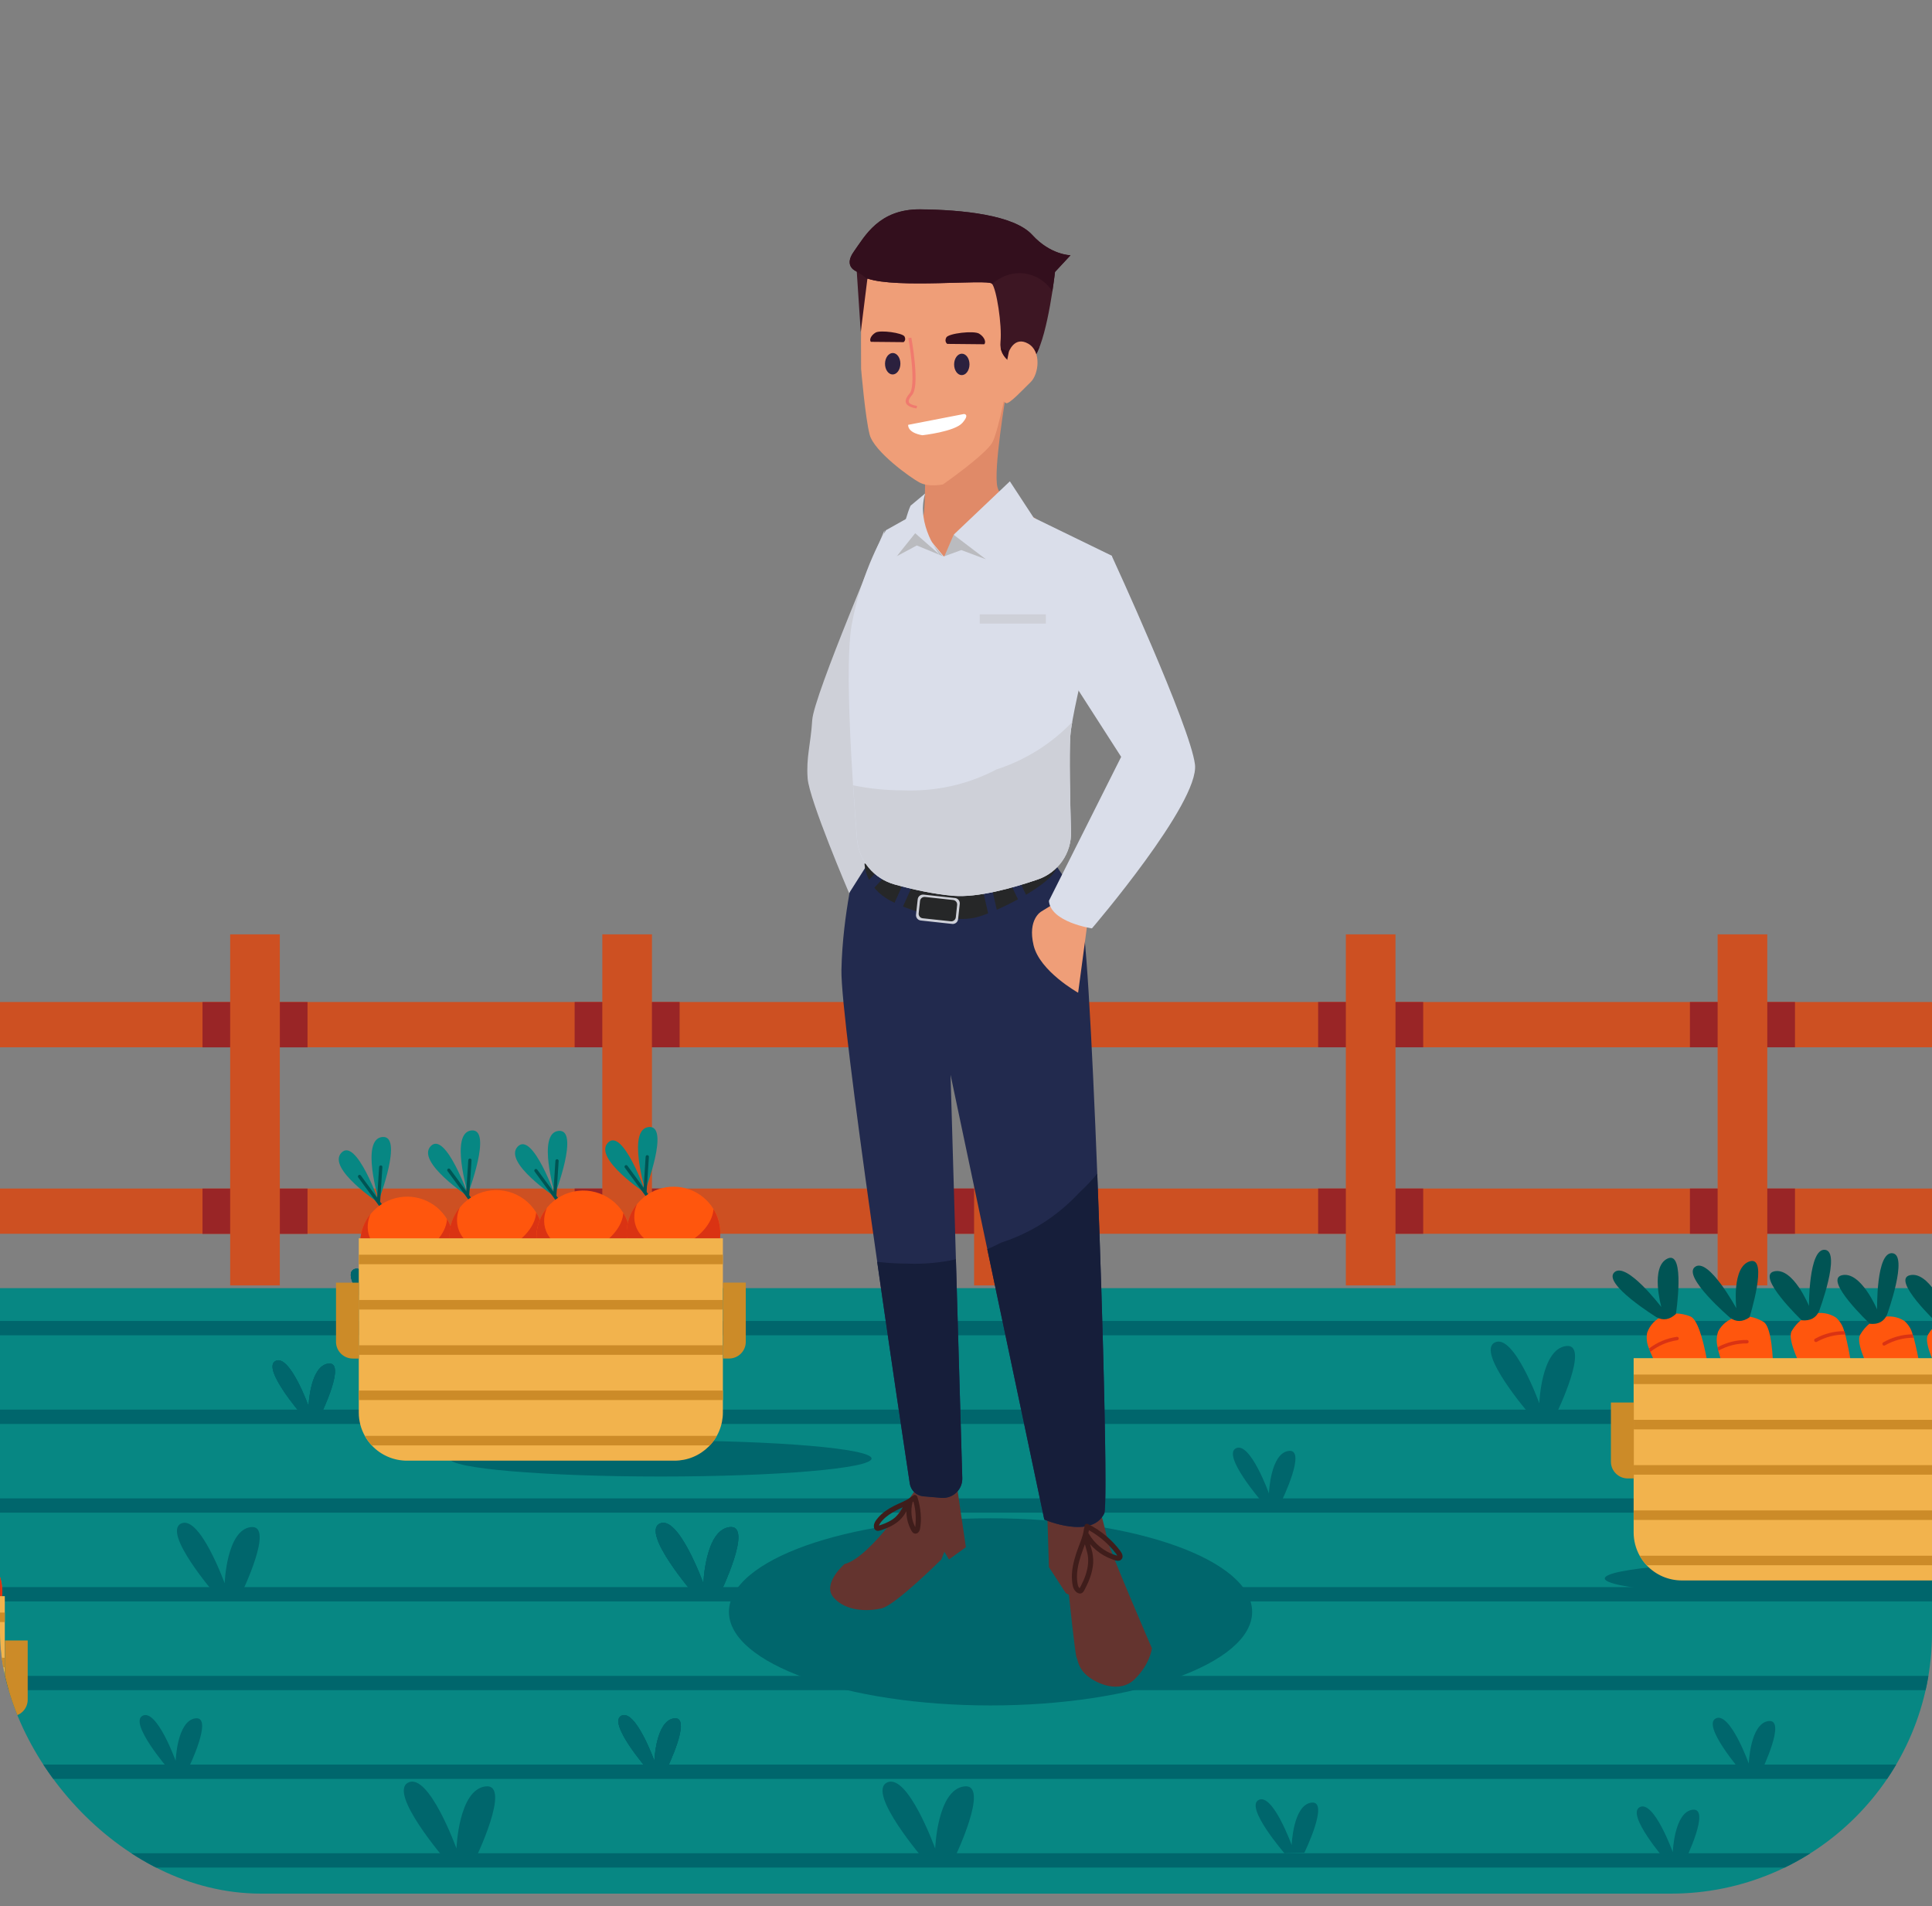 <svg width="74" height="73" viewBox="0 0 74 73" fill="none" xmlns="http://www.w3.org/2000/svg">
<rect x="0" y="0" width="74" height="73" fill="#808080" stroke="none"/>
<g clip-path="url(#clip0_1720_9181)">
<path d="M103.601 49.331H-27.504V73.084H103.601V49.331Z" fill="#078783"/>
<path d="M103.601 50.589H-27.504V51.137H103.601V50.589Z" fill="#00666C"/>
<path d="M103.601 53.985H-27.504V54.533H103.601V53.985Z" fill="#00666C"/>
<path d="M103.601 57.382H-27.504V57.93H103.601V57.382Z" fill="#00666C"/>
<path d="M103.601 60.781H-27.504V61.329H103.601V60.781Z" fill="#00666C"/>
<path d="M103.601 64.18H-27.504V64.728H103.601V64.18Z" fill="#00666C"/>
<path d="M103.601 67.577H-27.504V68.125H103.601V67.577Z" fill="#00666C"/>
<path d="M103.601 70.973H-27.504V71.522H103.601V70.973Z" fill="#00666C"/>
<path d="M24.786 67.747C24.786 67.747 23.258 65.979 23.8 65.706C24.343 65.434 25.064 67.433 25.064 67.433C25.064 67.433 25.117 65.896 25.823 65.807C26.53 65.718 25.548 67.729 25.548 67.729L24.786 67.747Z" fill="#00666C"/>
<path d="M24.786 67.747C24.786 67.747 23.258 65.979 23.8 65.706C24.343 65.434 25.064 67.433 25.064 67.433C25.064 67.433 25.117 65.896 25.823 65.807C26.53 65.718 25.548 67.729 25.548 67.729L24.786 67.747Z" fill="#00666C"/>
<path d="M24.786 67.747C24.786 67.747 23.258 65.979 23.8 65.706C24.343 65.434 25.064 67.433 25.064 67.433C25.064 67.433 25.117 65.896 25.823 65.807C26.53 65.718 25.548 67.729 25.548 67.729L24.786 67.747Z" fill="#00666C"/>
<path d="M6.45 67.747C6.45 67.747 4.922 65.979 5.464 65.706C6.007 65.434 6.728 67.433 6.728 67.433C6.728 67.433 6.781 65.896 7.487 65.807C8.194 65.718 7.212 67.729 7.212 67.729L6.45 67.747Z" fill="#00666C"/>
<path d="M26.574 61.047C26.574 61.047 24.549 58.706 25.267 58.349C25.986 57.992 26.941 60.636 26.941 60.636C26.941 60.636 27.01 58.595 27.944 58.483C28.879 58.37 27.581 61.028 27.581 61.028L26.574 61.047Z" fill="#00666C"/>
<path d="M26.574 61.047C26.574 61.047 24.549 58.706 25.267 58.349C25.986 57.992 26.941 60.636 26.941 60.636C26.941 60.636 27.01 58.595 27.944 58.483C28.879 58.37 27.581 61.028 27.581 61.028L26.574 61.047Z" fill="#00666C"/>
<path d="M26.574 61.047C26.574 61.047 24.549 58.706 25.267 58.349C25.986 57.992 26.941 60.636 26.941 60.636C26.941 60.636 27.01 58.595 27.944 58.483C28.879 58.37 27.581 61.028 27.581 61.028L26.574 61.047Z" fill="#00666C"/>
<path d="M8.238 61.047C8.238 61.047 6.213 58.706 6.931 58.349C7.65 57.992 8.605 60.636 8.605 60.636C8.605 60.636 8.674 58.595 9.608 58.483C10.543 58.37 9.246 61.028 9.246 61.028L8.238 61.047Z" fill="#00666C"/>
<path d="M58.586 54.161C58.586 54.161 56.523 51.776 57.255 51.412C57.986 51.047 58.959 53.744 58.959 53.744C58.959 53.744 59.03 51.67 59.983 51.549C60.935 51.428 59.611 54.143 59.611 54.143L58.586 54.161Z" fill="#00666C"/>
<path d="M14.538 50.652C14.538 50.652 13.009 48.884 13.552 48.611C14.095 48.338 14.816 50.338 14.816 50.338C14.816 50.338 14.869 48.8 15.575 48.712C16.282 48.623 15.3 50.634 15.3 50.634L14.538 50.652Z" fill="#00666C"/>
<path d="M14.538 50.652C14.538 50.652 13.009 48.884 13.552 48.611C14.095 48.338 14.816 50.338 14.816 50.338C14.816 50.338 14.869 48.8 15.575 48.712C16.282 48.623 15.3 50.634 15.3 50.634L14.538 50.652Z" fill="#00666C"/>
<path d="M14.538 50.652C14.538 50.652 13.009 48.884 13.552 48.611C14.095 48.338 14.816 50.338 14.816 50.338C14.816 50.338 14.869 48.8 15.575 48.712C16.282 48.623 15.3 50.634 15.3 50.634L14.538 50.652Z" fill="#00666C"/>
<path d="M11.54 54.161C11.54 54.161 10.011 52.393 10.554 52.12C11.097 51.848 11.818 53.847 11.818 53.847C11.818 53.847 11.87 52.31 12.577 52.221C13.284 52.132 12.303 54.146 12.303 54.146L11.54 54.161Z" fill="#00666C"/>
<path d="M11.54 54.161C11.54 54.161 10.011 52.393 10.554 52.12C11.097 51.848 11.818 53.847 11.818 53.847C11.818 53.847 11.87 52.31 12.577 52.221C13.284 52.132 12.303 54.146 12.303 54.146L11.54 54.161Z" fill="#00666C"/>
<path d="M11.54 54.161C11.54 54.161 10.011 52.393 10.554 52.12C11.097 51.848 11.818 53.847 11.818 53.847C11.818 53.847 11.87 52.31 12.577 52.221C13.284 52.132 12.303 54.146 12.303 54.146L11.54 54.161Z" fill="#00666C"/>
<path d="M35.415 71.246C35.415 71.246 33.181 68.662 33.972 68.267C34.764 67.872 35.82 70.793 35.82 70.793C35.82 70.793 35.897 68.544 36.929 68.414C37.96 68.284 36.528 71.226 36.528 71.226L35.415 71.246Z" fill="#00666C"/>
<path d="M17.079 71.246C17.079 71.246 14.845 68.662 15.636 68.267C16.428 67.872 17.484 70.793 17.484 70.793C17.484 70.793 17.561 68.544 18.593 68.414C19.624 68.284 18.192 71.226 18.192 71.226L17.079 71.246Z" fill="#00666C"/>
<path d="M-1.257 71.246C-1.257 71.246 -3.491 68.662 -2.699 68.267C-1.908 67.872 -0.852 70.793 -0.852 70.793C-0.852 70.793 -0.774 68.544 0.257 68.414C1.288 68.284 -0.144 71.226 -0.144 71.226L-1.257 71.246Z" fill="#00666C"/>
<path d="M63.794 71.247C63.794 71.247 62.265 69.479 62.808 69.207C63.351 68.934 64.072 70.934 64.072 70.934C64.072 70.934 64.124 69.395 64.831 69.307C65.537 69.22 64.556 71.23 64.556 71.23L63.794 71.247Z" fill="#00666C"/>
<path d="M66.704 67.851C66.704 67.851 65.175 66.083 65.718 65.81C66.261 65.538 66.982 67.537 66.982 67.537C66.982 67.537 67.035 66 67.74 65.911C68.445 65.822 67.466 67.833 67.466 67.833L66.704 67.851Z" fill="#00666C"/>
<path d="M49.197 70.973C49.197 70.973 47.669 69.205 48.21 68.932C48.751 68.66 49.474 70.661 49.474 70.661C49.474 70.661 49.526 69.122 50.233 69.034C50.939 68.947 49.958 70.957 49.958 70.957L49.197 70.973Z" fill="#00666C"/>
<path d="M48.327 57.505C48.327 57.505 46.796 55.737 47.339 55.465C47.882 55.192 48.603 57.192 48.603 57.192C48.603 57.192 48.656 55.654 49.362 55.565C50.069 55.476 49.087 57.488 49.087 57.488L48.327 57.505Z" fill="#00666C"/>
<path d="M43.07 61.012C43.07 61.012 41.542 59.244 42.083 58.971C42.624 58.699 43.348 60.7 43.348 60.7C43.348 60.7 43.399 59.161 44.106 59.073C44.812 58.986 43.831 60.996 43.831 60.996L43.07 61.012Z" fill="#00666C"/>
<path d="M24.972 35.783H23.07V49.227H24.972V35.783Z" fill="#CD5022"/>
<path d="M39.212 35.783H37.31V49.227H39.212V35.783Z" fill="#CD5022"/>
<path d="M53.45 35.783H51.549V49.227H53.45V35.783Z" fill="#CD5022"/>
<path d="M67.691 35.783H65.789V49.227H67.691V35.783Z" fill="#CD5022"/>
<path d="M103.601 38.373H-27.504V40.108H103.601V38.373Z" fill="#CD5022"/>
<path d="M103.601 45.516H-27.504V47.25H103.601V45.516Z" fill="#CD5022"/>
<path d="M10.718 35.783H8.816V49.227H10.718V35.783Z" fill="#CD5022"/>
<path d="M8.816 38.376H7.756V40.11H8.816V38.376Z" fill="#992526"/>
<path d="M11.779 38.376H10.719V40.11H11.779V38.376Z" fill="#992526"/>
<path d="M8.816 45.519H7.756V47.253H8.816V45.519Z" fill="#992526"/>
<path d="M11.779 45.519H10.719V47.253H11.779V45.519Z" fill="#992526"/>
<path d="M23.07 38.373H22.01V40.108H23.07V38.373Z" fill="#992526"/>
<path d="M23.07 45.516H22.01V47.25H23.07V45.516Z" fill="#992526"/>
<path d="M26.031 38.373H24.971V40.108H26.031V38.373Z" fill="#992526"/>
<path d="M26.031 45.516H24.971V47.25H26.031V45.516Z" fill="#992526"/>
<path d="M37.309 38.373H36.248V40.108H37.309V38.373Z" fill="#992526"/>
<path d="M37.31 45.516H36.25V47.25H37.31V45.516Z" fill="#992526"/>
<path d="M40.271 38.373H39.211V40.108H40.271V38.373Z" fill="#992526"/>
<path d="M40.271 45.516H39.211V47.25H40.271V45.516Z" fill="#992526"/>
<path d="M51.549 38.373H50.488V40.108H51.549V38.373Z" fill="#992526"/>
<path d="M51.549 45.516H50.488V47.25H51.549V45.516Z" fill="#992526"/>
<path d="M54.512 38.373H53.451V40.108H54.512V38.373Z" fill="#992526"/>
<path d="M54.512 45.516H53.451V47.25H54.512V45.516Z" fill="#992526"/>
<path d="M65.789 38.373H64.728V40.108H65.789V38.373Z" fill="#992526"/>
<path d="M65.789 45.516H64.728V47.25H65.789V45.516Z" fill="#992526"/>
<path d="M68.752 38.373H67.691V40.108H68.752V38.373Z" fill="#992526"/>
<path d="M68.752 45.516H67.691V47.25H68.752V45.516Z" fill="#992526"/>
<path d="M37.94 65.313C43.474 65.313 47.96 63.709 47.96 61.729C47.96 59.749 43.474 58.145 37.94 58.145C32.406 58.145 27.92 59.749 27.92 61.729C27.92 63.709 32.406 65.313 37.94 65.313Z" fill="#00666C"/>
<path d="M38.536 15.086C38.536 15.086 38.036 18.014 38.206 18.661C38.376 19.308 39.666 19.849 39.666 19.849C39.666 19.849 36.879 21.815 35.826 21.218C34.772 20.622 34.422 20.324 34.422 20.324C34.422 20.324 35.247 20.215 35.369 19.747C35.492 19.279 35.415 15.231 35.415 15.231L38.536 15.086Z" fill="#E08A68"/>
<path d="M32.982 14.122C32.982 14.122 33.14 16 33.31 16.647C33.48 17.294 34.883 18.305 35.234 18.485C35.586 18.665 36.117 18.552 36.117 18.552C36.117 18.552 37.776 17.396 38.017 16.929C38.257 16.462 38.63 14.471 38.63 14.471C38.63 14.471 39.067 11.894 38.603 11.245C38.139 10.595 36.798 9.232 35.205 9.627C33.611 10.022 33.108 10.222 33.008 11.482C32.964 12.037 32.982 14.122 32.982 14.122Z" fill="#EF9E78"/>
<path d="M33.357 13.091L34.609 13.103C34.609 13.103 34.717 13.034 34.647 12.89C34.577 12.746 33.719 12.631 33.539 12.736C33.359 12.841 33.286 13.019 33.357 13.091Z" fill="#330F1D"/>
<path d="M37.699 13.184L36.282 13.17C36.282 13.17 36.161 13.088 36.244 12.926C36.327 12.764 37.299 12.654 37.502 12.777C37.705 12.9 37.781 13.104 37.699 13.184Z" fill="#330F1D"/>
<path d="M35.084 57.023C35.084 57.023 33.348 59.663 32.347 59.897C32.347 59.897 31.464 60.66 31.935 61.187C32.406 61.715 33.228 61.715 33.76 61.598C34.291 61.481 36.056 59.721 36.056 59.721L36.173 59.428L36.348 59.721L36.996 59.252L36.642 56.847L35.084 57.023Z" fill="#64342F"/>
<path d="M40.117 58.08L40.176 60.015L40.824 61.013L40.941 61.071C40.941 61.071 41.177 63.359 41.236 63.476C41.294 63.593 41.295 63.886 41.648 64.18C42.001 64.473 42.884 64.883 43.472 64.297C44.061 63.711 44.12 63.124 44.12 63.124C44.12 63.124 42.472 59.312 42.413 58.96C42.354 58.607 42.119 57.786 42.119 57.786L40.117 58.08Z" fill="#64342F"/>
<path d="M34.487 13.933C34.484 14.159 34.351 14.342 34.188 14.341C34.026 14.339 33.896 14.153 33.898 13.927C33.901 13.7 34.034 13.518 34.197 13.519C34.36 13.521 34.489 13.704 34.487 13.933Z" fill="#2B203E"/>
<path d="M37.134 13.959C37.136 13.732 37.006 13.547 36.843 13.545C36.681 13.544 36.547 13.726 36.545 13.953C36.543 14.18 36.673 14.365 36.835 14.366C36.998 14.368 37.131 14.185 37.134 13.959Z" fill="#2B203E"/>
<path d="M35.105 15.642C34.949 15.614 34.764 15.567 34.706 15.443C34.661 15.346 34.706 15.224 34.838 15.072C35.071 14.805 34.883 13.447 34.791 12.947L34.907 12.933C34.907 12.938 34.992 13.395 35.038 13.889C35.101 14.562 35.066 14.979 34.933 15.13C34.826 15.253 34.787 15.346 34.816 15.409C34.845 15.471 34.943 15.513 35.128 15.548L35.105 15.642Z" fill="#F07A6E"/>
<path d="M34.783 16.27L36.921 15.855C36.921 15.855 37.16 15.855 36.861 16.195C36.563 16.534 35.331 16.668 35.331 16.668C35.331 16.668 34.782 16.599 34.783 16.27Z" fill="white"/>
<path d="M32.792 32.995C32.792 32.995 32.275 34.973 32.229 37.143C32.187 39.108 34.425 54.023 34.847 56.815C34.867 56.943 34.929 57.061 35.024 57.149C35.119 57.238 35.242 57.292 35.371 57.302L36.057 57.36C36.16 57.369 36.265 57.356 36.363 57.322C36.461 57.288 36.551 57.233 36.627 57.162C36.702 57.091 36.762 57.004 36.802 56.909C36.842 56.813 36.861 56.71 36.858 56.606L36.408 41.161L40 58.194C40 58.194 41.8 58.968 42.296 57.96C42.524 57.495 41.851 37.113 41.452 35.286C41.054 33.459 39.605 32.196 39.605 32.196L32.792 32.995Z" fill="#222A4E"/>
<path d="M34.742 48.392C34.359 48.392 33.977 48.368 33.598 48.323C34.133 52.074 34.663 55.601 34.847 56.818C34.866 56.946 34.929 57.064 35.024 57.152C35.119 57.241 35.241 57.295 35.371 57.305L36.057 57.364C36.16 57.372 36.265 57.359 36.363 57.325C36.461 57.291 36.551 57.236 36.626 57.165C36.702 57.094 36.762 57.008 36.801 56.912C36.841 56.816 36.86 56.713 36.857 56.609L36.613 48.227C35.999 48.363 35.37 48.418 34.742 48.392Z" fill="#161E3A"/>
<path d="M41.35 45.664C40.503 46.573 39.501 47.215 38.342 47.59C38.167 47.681 37.993 47.764 37.815 47.839L39.999 58.196C39.999 58.196 41.799 58.97 42.295 57.961C42.425 57.698 42.264 51.013 42.027 44.949C41.818 45.202 41.591 45.441 41.35 45.664Z" fill="#161E3A"/>
<path d="M33.877 20.304C33.877 20.304 31.169 26.639 31.11 27.577C31.052 28.516 30.875 28.985 30.934 29.806C30.992 30.627 32.523 34.205 32.523 34.205L33.229 33.091L33.877 20.304Z" fill="#CED0D8"/>
<path d="M38.901 13.979C38.901 13.979 38.256 13.738 38.321 13.094C38.386 12.449 38.165 11.039 37.99 10.861C37.815 10.684 34.339 11.06 33.224 10.667L32.969 12.718L32.816 10.4C32.816 10.4 32.288 10.218 32.706 9.636C33.123 9.054 33.664 8.003 35.253 8.019C36.843 8.034 38.84 8.23 39.539 9C40.238 9.769 41.003 9.777 41.003 9.777L40.409 10.416C40.409 10.416 40.15 12.76 39.671 13.606L38.901 13.979Z" fill="#3D1623"/>
<path d="M39.539 8.997C38.84 8.228 36.841 8.032 35.252 8.016C33.663 8 33.122 9.05 32.704 9.633C32.286 10.216 32.814 10.397 32.814 10.397V10.415C32.963 10.484 33.1 10.579 33.218 10.693L33.223 10.665C34.338 11.058 37.815 10.682 37.989 10.86C37.994 10.864 37.998 10.87 38.002 10.875C38.289 10.617 38.666 10.457 39.053 10.461C39.304 10.463 39.551 10.528 39.77 10.651C39.99 10.773 40.175 10.949 40.308 11.161C40.375 10.725 40.409 10.414 40.409 10.414L41.003 9.774C41.003 9.774 40.238 9.766 39.539 8.997Z" fill="#330F1D"/>
<path d="M33.113 33.072C33.113 33.072 33.113 33.971 34.114 34.499C35.115 35.028 36.586 35.32 37.352 35.142C38.117 34.965 40.354 33.852 40.471 33.207L40.452 33.227L33.113 33.072Z" fill="#262728"/>
<path d="M37.987 34.005L37.643 34.083L37.892 35.169L38.237 35.091L37.987 34.005Z" fill="#222A4E"/>
<path d="M34.973 33.858L34.65 33.713L34.193 34.73L34.515 34.874L34.973 33.858Z" fill="#222A4E"/>
<path d="M38.977 33.596L38.658 33.748L39.141 34.753L39.459 34.602L38.977 33.596Z" fill="#222A4E"/>
<path d="M33.974 33.476L33.715 33.236L32.954 34.053L33.213 34.293L33.974 33.476Z" fill="#222A4E"/>
<path d="M39.021 13.505C38.779 13.504 38.541 13.443 38.328 13.329C38.416 13.795 38.899 13.976 38.899 13.976L39.668 13.602C39.724 13.499 39.774 13.392 39.814 13.282C39.576 13.428 39.301 13.505 39.021 13.505Z" fill="#330F1D"/>
<path d="M38.64 13.475C38.64 13.475 38.852 12.861 39.379 13.159C39.906 13.457 39.779 14.336 39.482 14.627C39.185 14.916 38.649 15.497 38.532 15.438C38.415 15.379 38.299 15.201 38.299 15.201L38.64 13.475Z" fill="#EF9E78"/>
<path d="M41.118 34.147L39.882 34.909C39.882 34.909 39.352 35.203 39.588 36.2C39.823 37.197 41.295 38.018 41.295 38.018L41.648 35.379L41.942 34.851L41.118 34.147Z" fill="#EF9E78"/>
<path d="M34.878 19.776L36.148 21.311L38.962 19.52L42.594 21.287C42.594 21.287 41.065 27.02 40.995 28.192C40.951 28.913 40.987 30.632 41.021 31.849C41.033 32.249 40.916 32.643 40.687 32.972C40.459 33.301 40.131 33.549 39.751 33.68C38.773 34.016 37.445 34.383 36.518 34.307C35.756 34.245 34.932 34.057 34.266 33.872C33.876 33.764 33.528 33.539 33.27 33.228C33.012 32.917 32.856 32.534 32.823 32.131C32.645 29.905 32.344 25.496 32.619 23.945C32.993 21.837 33.936 20.304 33.936 20.304L34.878 19.776Z" fill="#DADEEA"/>
<path d="M40.996 28.193C41.011 28.011 41.035 27.831 41.069 27.652C40.268 28.487 39.271 29.111 38.168 29.467C37.054 30.05 35.854 30.317 34.568 30.268C33.933 30.267 33.3 30.203 32.678 30.076C32.728 30.847 32.783 31.561 32.827 32.131C32.859 32.533 33.015 32.916 33.273 33.228C33.532 33.539 33.879 33.764 34.27 33.872C34.934 34.056 35.76 34.244 36.522 34.306C37.45 34.381 38.775 34.014 39.755 33.679C40.135 33.549 40.462 33.301 40.691 32.972C40.919 32.643 41.036 32.25 41.024 31.85C40.988 30.633 40.952 28.914 40.996 28.193Z" fill="#CED0D8"/>
<path d="M36.115 21.301L35.115 20.89L34.35 21.301L35.115 20.127L36.115 21.301Z" fill="#BABBBF"/>
<path d="M36.353 21.461L36.54 20.465L38.68 18.433L39.607 19.85L37.644 21.943L36.353 21.461Z" fill="#DADEEA"/>
<path d="M35.436 18.899L34.877 19.366C34.637 19.891 34.348 21.301 34.348 21.301L35.054 20.421L36 21.251C36 21.251 35.071 20.099 35.436 18.899Z" fill="#DADEEA"/>
<path d="M42.589 21.301C42.589 21.301 45.591 27.813 45.77 29.278C45.948 30.743 41.824 35.554 41.824 35.554C41.824 35.554 40.235 35.319 40.176 34.498L42.943 28.985L41.059 26.053C41.059 26.053 40.412 22.122 42.589 21.301Z" fill="#DADEEA"/>
<path d="M37.763 21.419L36.527 20.48L36.174 21.301L36.821 21.066L37.763 21.419Z" fill="#BABBBF"/>
<path d="M40.059 23.529H37.527V23.882H40.059V23.529Z" fill="#CED0D8"/>
<path d="M36.58 34.392L35.375 34.261C35.263 34.249 35.162 34.33 35.15 34.441L35.086 35.028C35.074 35.14 35.155 35.24 35.267 35.252L36.472 35.383C36.584 35.395 36.684 35.314 36.697 35.203L36.761 34.616C36.773 34.504 36.692 34.404 36.58 34.392Z" fill="#CED0D8"/>
<path d="M36.506 34.467L35.431 34.35C35.335 34.34 35.249 34.409 35.239 34.504L35.188 34.976C35.177 35.071 35.246 35.157 35.342 35.167L36.417 35.283C36.513 35.294 36.599 35.225 36.609 35.13L36.66 34.658C36.671 34.563 36.602 34.477 36.506 34.467Z" fill="#262728"/>
<path d="M34.917 57.315C34.714 57.477 34.455 57.559 34.227 57.678C34.008 57.793 33.794 57.933 33.633 58.122C33.547 58.223 33.45 58.348 33.475 58.489C33.478 58.528 33.497 58.563 33.525 58.589C33.554 58.615 33.591 58.629 33.63 58.629C33.695 58.62 33.759 58.602 33.82 58.576C34.052 58.495 34.277 58.385 34.459 58.217C34.557 58.124 34.64 58.016 34.703 57.897C34.767 57.782 34.825 57.661 34.929 57.576L34.767 57.482C34.672 57.84 34.71 58.219 34.874 58.551C34.913 58.632 34.963 58.736 35.068 58.734C35.16 58.731 35.219 58.645 35.237 58.562C35.273 58.37 35.282 58.174 35.264 57.979C35.249 57.756 35.205 57.535 35.135 57.322C35.127 57.298 35.111 57.277 35.089 57.265C35.066 57.252 35.04 57.248 35.015 57.255C34.99 57.262 34.969 57.278 34.957 57.3C34.944 57.323 34.941 57.349 34.947 57.374C35.052 57.685 35.093 58.014 35.069 58.342C35.064 58.403 35.063 58.492 35.041 58.54C35.041 58.544 35.038 58.554 35.039 58.547C35.039 58.559 35.019 58.547 35.041 58.547C35.046 58.547 35.102 58.515 35.09 58.547C35.092 58.541 35.094 58.564 35.09 58.544C35.083 58.528 35.075 58.513 35.065 58.5C35.055 58.481 35.044 58.461 35.035 58.441C34.973 58.312 34.934 58.174 34.918 58.033C34.898 57.866 34.91 57.696 34.953 57.534C34.979 57.434 34.862 57.381 34.79 57.44C34.616 57.581 34.56 57.805 34.423 57.974C34.286 58.142 34.101 58.255 33.906 58.337C33.863 58.355 33.819 58.372 33.775 58.387C33.749 58.396 33.723 58.405 33.697 58.413L33.657 58.425L33.632 58.433C33.6 58.438 33.612 58.449 33.666 58.465C33.663 58.474 33.663 58.441 33.663 58.443C33.663 58.435 33.664 58.427 33.666 58.42C33.674 58.395 33.686 58.371 33.702 58.35C33.73 58.306 33.763 58.264 33.799 58.226C33.949 58.062 34.138 57.943 34.333 57.841C34.578 57.714 34.839 57.623 35.056 57.451C35.074 57.432 35.084 57.408 35.084 57.382C35.084 57.357 35.074 57.332 35.056 57.314C35.037 57.296 35.013 57.286 34.987 57.286C34.961 57.286 34.937 57.296 34.918 57.314L34.917 57.315Z" fill="#3F1D1B"/>
<path d="M41.521 58.535C41.482 58.869 41.322 59.181 41.219 59.498C41.114 59.824 41.033 60.17 41.06 60.515C41.071 60.663 41.09 60.835 41.2 60.947C41.258 61.007 41.353 61.052 41.434 61.011C41.507 60.973 41.541 60.882 41.577 60.813C41.73 60.515 41.85 60.194 41.871 59.857C41.88 59.673 41.857 59.488 41.803 59.311C41.754 59.137 41.691 58.96 41.711 58.775L41.531 58.824C41.77 59.238 42.148 59.554 42.599 59.717C42.707 59.755 42.859 59.821 42.952 59.721C43.045 59.621 42.975 59.483 42.908 59.394C42.757 59.193 42.585 59.008 42.395 58.844C42.178 58.658 41.939 58.499 41.684 58.371C41.673 58.364 41.661 58.359 41.648 58.357C41.635 58.355 41.622 58.356 41.609 58.359C41.596 58.362 41.584 58.367 41.574 58.375C41.564 58.383 41.555 58.393 41.548 58.404C41.542 58.415 41.538 58.428 41.536 58.441C41.534 58.453 41.535 58.466 41.539 58.479C41.542 58.491 41.548 58.503 41.556 58.513C41.565 58.523 41.575 58.532 41.586 58.538C41.985 58.738 42.339 59.016 42.629 59.355C42.661 59.393 42.692 59.431 42.723 59.471C42.753 59.505 42.778 59.543 42.796 59.585C42.796 59.581 42.804 59.617 42.801 59.604V59.602C42.801 59.614 42.801 59.615 42.801 59.605C42.801 59.605 42.822 59.57 42.822 59.584C42.822 59.582 42.846 59.601 42.81 59.581C42.789 59.573 42.768 59.567 42.746 59.563C42.716 59.554 42.686 59.544 42.656 59.534C42.469 59.467 42.295 59.369 42.141 59.245C41.962 59.101 41.812 58.926 41.698 58.727C41.687 58.709 41.67 58.695 41.65 58.687C41.631 58.679 41.609 58.677 41.588 58.683C41.568 58.689 41.551 58.702 41.538 58.718C41.526 58.735 41.519 58.755 41.518 58.776C41.486 59.084 41.656 59.364 41.677 59.666C41.697 59.961 41.619 60.255 41.502 60.524C41.471 60.594 41.438 60.663 41.403 60.73C41.386 60.763 41.368 60.796 41.351 60.827C41.32 60.881 41.359 60.807 41.373 60.836C41.366 60.832 41.358 60.828 41.351 60.824C41.314 60.788 41.289 60.741 41.281 60.69C41.266 60.622 41.256 60.553 41.253 60.484C41.235 60.17 41.307 59.862 41.403 59.566C41.513 59.225 41.674 58.896 41.717 58.537C41.717 58.511 41.707 58.486 41.688 58.468C41.67 58.45 41.646 58.44 41.62 58.44C41.594 58.44 41.57 58.451 41.552 58.469C41.534 58.487 41.523 58.511 41.523 58.537L41.521 58.535Z" fill="#3F1D1B"/>
<path d="M33.383 55.857C33.383 56.237 29.764 56.546 25.301 56.546C20.838 56.546 17.221 56.237 17.221 55.857C17.221 55.477 20.838 55.167 25.301 55.167C29.764 55.167 33.383 55.477 33.383 55.857Z" fill="#00666C"/>
<path d="M14.539 46.09C14.539 46.09 12.504 44.751 13.076 44.146C13.648 43.541 14.539 46.09 14.539 46.09Z" fill="#078783"/>
<path d="M15.117 46.915C15.105 46.92 15.09 46.922 15.077 46.918C15.063 46.914 15.051 46.906 15.043 46.894L13.726 45.099C13.72 45.092 13.716 45.084 13.713 45.076C13.71 45.068 13.708 45.059 13.709 45.05C13.71 45.041 13.713 45.032 13.717 45.024C13.722 45.017 13.728 45.01 13.735 45.005C13.742 44.999 13.751 44.996 13.759 44.994C13.768 44.992 13.777 44.992 13.786 44.994C13.795 44.996 13.803 45 13.81 45.006C13.817 45.011 13.823 45.018 13.827 45.026L15.144 46.82C15.149 46.827 15.152 46.834 15.154 46.842C15.156 46.85 15.156 46.859 15.155 46.867C15.153 46.875 15.15 46.883 15.146 46.89C15.142 46.897 15.136 46.903 15.129 46.907L15.117 46.915Z" fill="#005454"/>
<path d="M14.508 45.969C14.508 45.969 13.805 43.637 14.637 43.544C15.469 43.451 14.508 45.969 14.508 45.969Z" fill="#078783"/>
<path d="M14.522 46.083C14.513 46.085 14.503 46.085 14.494 46.083C14.486 46.083 14.478 46.081 14.47 46.077C14.463 46.073 14.456 46.068 14.451 46.062C14.445 46.056 14.441 46.048 14.439 46.041C14.436 46.033 14.435 46.025 14.436 46.016L14.522 44.688C14.523 44.68 14.525 44.672 14.528 44.665C14.532 44.658 14.537 44.652 14.543 44.646C14.549 44.641 14.556 44.637 14.564 44.635C14.572 44.632 14.58 44.631 14.588 44.632C14.596 44.632 14.604 44.633 14.612 44.637C14.619 44.64 14.626 44.645 14.632 44.652C14.637 44.658 14.641 44.665 14.644 44.673C14.646 44.681 14.647 44.689 14.646 44.697L14.56 46.025C14.56 46.037 14.557 46.05 14.55 46.06C14.543 46.07 14.533 46.078 14.522 46.083Z" fill="#005454"/>
<path d="M17.121 46.687C17.314 47.003 17.405 47.371 17.379 47.74C17.354 48.109 17.214 48.462 16.979 48.748C16.744 49.035 16.425 49.242 16.067 49.34C15.709 49.439 15.329 49.424 14.979 49.298C14.63 49.172 14.329 48.941 14.117 48.636C13.905 48.332 13.793 47.97 13.797 47.6C13.801 47.23 13.92 46.87 14.137 46.57C14.355 46.27 14.661 46.045 15.013 45.926C15.399 45.792 15.819 45.795 16.202 45.934C16.586 46.072 16.91 46.338 17.121 46.687Z" fill="#FF560D"/>
<path d="M17.12 46.685C17.291 46.965 17.381 47.286 17.382 47.613C17.382 47.941 17.292 48.262 17.121 48.542C16.951 48.822 16.707 49.049 16.415 49.2C16.124 49.351 15.796 49.419 15.468 49.398C15.141 49.376 14.825 49.264 14.556 49.076C14.288 48.888 14.076 48.63 13.945 48.33C13.813 48.029 13.767 47.699 13.811 47.375C13.855 47.05 13.988 46.744 14.195 46.49C14.178 46.526 13.748 47.383 14.704 47.994C15.659 48.605 17.081 47.576 17.12 46.685Z" fill="#DA3313"/>
<path d="M17.959 45.839C17.959 45.839 15.924 44.5 16.496 43.895C17.068 43.29 17.959 45.839 17.959 45.839Z" fill="#078783"/>
<path d="M18.531 46.666C18.518 46.671 18.504 46.672 18.491 46.668C18.477 46.664 18.466 46.656 18.458 46.645L17.141 44.849C17.131 44.836 17.127 44.819 17.13 44.803C17.132 44.787 17.141 44.772 17.154 44.762C17.161 44.757 17.169 44.754 17.177 44.752C17.185 44.749 17.193 44.749 17.201 44.751C17.209 44.752 17.217 44.755 17.224 44.759C17.231 44.764 17.237 44.77 17.242 44.777L18.559 46.571C18.563 46.578 18.567 46.585 18.569 46.593C18.57 46.601 18.571 46.61 18.569 46.618C18.568 46.626 18.565 46.634 18.561 46.641C18.556 46.648 18.551 46.654 18.544 46.658C18.54 46.662 18.536 46.664 18.531 46.666Z" fill="#005454"/>
<path d="M17.925 45.717C17.925 45.717 17.221 43.385 18.052 43.293C18.883 43.201 17.925 45.717 17.925 45.717Z" fill="#078783"/>
<path d="M17.936 45.83C17.927 45.831 17.918 45.831 17.908 45.83C17.9 45.83 17.892 45.827 17.884 45.824C17.877 45.82 17.87 45.815 17.865 45.809C17.86 45.803 17.855 45.795 17.853 45.787C17.85 45.78 17.849 45.771 17.85 45.763L17.936 44.435C17.936 44.426 17.937 44.417 17.94 44.409C17.943 44.401 17.948 44.393 17.954 44.387C17.961 44.38 17.968 44.376 17.977 44.372C17.985 44.369 17.994 44.368 18.003 44.369C18.012 44.369 18.021 44.372 18.029 44.376C18.037 44.38 18.044 44.386 18.049 44.393C18.054 44.4 18.058 44.409 18.06 44.417C18.062 44.426 18.062 44.435 18.06 44.444L17.974 45.772C17.974 45.784 17.971 45.796 17.964 45.807C17.957 45.817 17.948 45.825 17.936 45.83Z" fill="#005454"/>
<path d="M20.536 46.433C20.605 46.546 20.661 46.666 20.703 46.79C20.849 47.222 20.823 47.694 20.632 48.107C20.44 48.521 20.096 48.846 19.672 49.015C19.247 49.184 18.773 49.184 18.348 49.016C17.923 48.848 17.579 48.525 17.386 48.111C17.193 47.698 17.166 47.227 17.311 46.795C17.456 46.362 17.761 46.002 18.164 45.787C18.568 45.572 19.038 45.52 19.48 45.64C19.921 45.76 20.299 46.044 20.536 46.433Z" fill="#FF560D"/>
<path d="M20.535 46.434C20.605 46.546 20.66 46.666 20.702 46.791C20.803 47.086 20.824 47.401 20.765 47.706C20.706 48.011 20.567 48.296 20.364 48.532C20.16 48.767 19.899 48.946 19.605 49.05C19.311 49.154 18.995 49.18 18.688 49.125C18.38 49.07 18.093 48.936 17.854 48.737C17.614 48.538 17.431 48.279 17.323 47.988C17.214 47.696 17.184 47.382 17.235 47.075C17.286 46.768 17.416 46.48 17.613 46.239C17.597 46.275 17.174 47.132 18.122 47.743C19.07 48.354 20.493 47.325 20.535 46.434Z" fill="#DA3313"/>
<path d="M21.291 45.856C21.291 45.856 19.256 44.517 19.828 43.912C20.4 43.307 21.291 45.856 21.291 45.856Z" fill="#078783"/>
<path d="M21.868 46.683C21.855 46.688 21.84 46.689 21.827 46.685C21.814 46.681 21.802 46.673 21.793 46.663L20.477 44.867C20.472 44.86 20.468 44.852 20.466 44.844C20.465 44.836 20.464 44.828 20.466 44.82C20.467 44.812 20.47 44.804 20.474 44.797C20.479 44.79 20.485 44.784 20.491 44.779C20.498 44.774 20.505 44.771 20.513 44.769C20.521 44.767 20.529 44.767 20.538 44.768C20.546 44.769 20.553 44.772 20.56 44.777C20.567 44.781 20.573 44.787 20.578 44.794L21.894 46.588C21.899 46.595 21.903 46.602 21.905 46.61C21.907 46.618 21.907 46.627 21.905 46.635C21.904 46.643 21.901 46.651 21.897 46.658C21.892 46.665 21.886 46.671 21.879 46.676L21.868 46.683Z" fill="#005454"/>
<path d="M21.26 45.734C21.26 45.734 20.557 43.402 21.389 43.31C22.221 43.218 21.26 45.734 21.26 45.734Z" fill="#078783"/>
<path d="M21.274 45.848C21.265 45.849 21.255 45.849 21.246 45.848C21.238 45.847 21.23 45.845 21.222 45.841C21.215 45.837 21.208 45.832 21.203 45.826C21.198 45.82 21.193 45.813 21.191 45.805C21.188 45.797 21.187 45.789 21.188 45.781L21.274 44.453C21.275 44.436 21.283 44.421 21.295 44.41C21.307 44.399 21.323 44.394 21.34 44.394C21.348 44.395 21.356 44.397 21.364 44.401C21.371 44.404 21.378 44.41 21.383 44.416C21.389 44.422 21.393 44.429 21.395 44.437C21.398 44.445 21.399 44.453 21.398 44.461L21.312 45.789C21.312 45.802 21.309 45.814 21.302 45.824C21.295 45.835 21.285 45.843 21.274 45.848Z" fill="#005454"/>
<path d="M23.873 46.449C23.942 46.562 23.998 46.682 24.041 46.806C24.19 47.239 24.166 47.713 23.974 48.129C23.783 48.545 23.439 48.872 23.014 49.044C22.588 49.215 22.112 49.217 21.685 49.05C21.257 48.883 20.91 48.559 20.715 48.144C20.52 47.73 20.491 47.257 20.636 46.822C20.779 46.388 21.085 46.025 21.489 45.808C21.894 45.591 22.366 45.536 22.809 45.656C23.253 45.775 23.634 46.059 23.873 46.449Z" fill="#FF560D"/>
<path d="M23.872 46.451C23.941 46.564 23.998 46.684 24.041 46.808C24.141 47.103 24.163 47.419 24.104 47.724C24.045 48.03 23.906 48.315 23.703 48.551C23.499 48.787 23.237 48.966 22.943 49.07C22.649 49.174 22.332 49.2 22.025 49.145C21.717 49.09 21.43 48.956 21.19 48.757C20.951 48.557 20.767 48.298 20.659 48.007C20.55 47.715 20.52 47.4 20.571 47.093C20.622 46.786 20.753 46.497 20.95 46.256C20.934 46.292 20.511 47.149 21.459 47.76C22.407 48.371 23.83 47.342 23.872 46.451Z" fill="#DA3313"/>
<path d="M24.746 45.709C24.746 45.709 22.711 44.369 23.283 43.764C23.855 43.16 24.746 45.709 24.746 45.709Z" fill="#078783"/>
<path d="M25.323 46.535C25.31 46.541 25.295 46.541 25.282 46.537C25.268 46.533 25.256 46.525 25.248 46.514L23.932 44.719C23.927 44.712 23.923 44.705 23.922 44.697C23.92 44.689 23.919 44.681 23.921 44.672C23.922 44.664 23.925 44.657 23.93 44.65C23.934 44.642 23.94 44.636 23.946 44.632C23.953 44.627 23.96 44.623 23.968 44.621C23.976 44.62 23.984 44.619 23.992 44.62C24 44.621 24.008 44.624 24.015 44.629C24.022 44.633 24.028 44.638 24.033 44.645L25.349 46.441C25.359 46.454 25.363 46.471 25.361 46.487C25.358 46.503 25.349 46.518 25.336 46.528L25.323 46.535Z" fill="#005454"/>
<path d="M24.715 45.586C24.715 45.586 24.012 43.254 24.844 43.162C25.676 43.071 24.715 45.586 24.715 45.586Z" fill="#078783"/>
<path d="M24.729 45.698C24.72 45.701 24.71 45.701 24.701 45.698C24.693 45.698 24.685 45.696 24.677 45.693C24.67 45.689 24.663 45.684 24.658 45.678C24.652 45.672 24.648 45.665 24.645 45.657C24.643 45.649 24.642 45.641 24.643 45.633L24.729 44.305C24.729 44.296 24.73 44.287 24.733 44.279C24.736 44.27 24.741 44.263 24.748 44.256C24.754 44.25 24.762 44.245 24.77 44.242C24.778 44.239 24.787 44.238 24.796 44.238C24.805 44.239 24.814 44.241 24.822 44.246C24.83 44.25 24.837 44.256 24.842 44.263C24.848 44.27 24.851 44.278 24.853 44.287C24.855 44.296 24.855 44.305 24.854 44.313L24.767 45.64C24.767 45.652 24.764 45.665 24.757 45.675C24.75 45.685 24.741 45.694 24.729 45.698Z" fill="#005454"/>
<path d="M27.328 46.302C27.521 46.618 27.612 46.987 27.586 47.356C27.561 47.725 27.421 48.078 27.186 48.365C26.951 48.651 26.632 48.858 26.274 48.957C25.916 49.055 25.535 49.04 25.186 48.914C24.837 48.788 24.535 48.556 24.324 48.252C24.112 47.948 24 47.586 24.004 47.215C24.008 46.845 24.127 46.485 24.345 46.185C24.563 45.885 24.869 45.66 25.221 45.541C25.607 45.411 26.026 45.415 26.409 45.553C26.792 45.691 27.116 45.956 27.328 46.302Z" fill="#FF560D"/>
<path d="M27.327 46.304C27.498 46.583 27.588 46.904 27.589 47.232C27.589 47.559 27.499 47.88 27.328 48.16C27.158 48.44 26.914 48.668 26.622 48.819C26.331 48.97 26.003 49.038 25.675 49.016C25.348 48.994 25.032 48.883 24.764 48.695C24.495 48.506 24.283 48.248 24.152 47.948C24.02 47.648 23.974 47.318 24.018 46.993C24.062 46.669 24.195 46.363 24.402 46.108C24.386 46.145 23.963 47.002 24.911 47.611C25.858 48.221 27.285 47.193 27.327 46.304Z" fill="#DA3313"/>
<path d="M27.688 47.424V54.094C27.688 54.336 27.64 54.576 27.547 54.8C27.454 55.024 27.317 55.228 27.145 55.399C26.973 55.57 26.769 55.706 26.544 55.799C26.319 55.892 26.078 55.939 25.835 55.939H15.595C15.342 55.94 15.09 55.889 14.857 55.788C14.624 55.688 14.414 55.541 14.241 55.356C14.137 55.246 14.047 55.124 13.975 54.992C13.822 54.718 13.742 54.411 13.742 54.098V47.424H27.688Z" fill="#F2B34D"/>
<path d="M27.687 48.051H13.744V48.415H27.687V48.051Z" fill="#CC8B28"/>
<path d="M27.687 49.785H13.744V50.15H27.687V49.785Z" fill="#CC8B28"/>
<path d="M27.687 51.52H13.744V51.884H27.687V51.52Z" fill="#CC8B28"/>
<path d="M27.687 53.254H13.744V53.618H27.687V53.254Z" fill="#CC8B28"/>
<path d="M27.456 54.988C27.383 55.12 27.293 55.243 27.19 55.353H14.243C14.139 55.243 14.049 55.121 13.977 54.988H27.456Z" fill="#CC8B28"/>
<path d="M27.688 49.121H28.565V51.387C28.565 51.557 28.497 51.72 28.377 51.84C28.257 51.96 28.093 52.027 27.923 52.027H27.692V49.121H27.688Z" fill="#CC8B28"/>
<path d="M13.744 52.028H13.512C13.342 52.028 13.179 51.961 13.059 51.841C12.938 51.721 12.87 51.558 12.87 51.388V49.122H13.748V52.028H13.744Z" fill="#CC8B28"/>
<path d="M-0.176 60.007C0.018 60.323 0.108 60.691 0.083 61.06C0.057 61.43 -0.083 61.782 -0.318 62.069C-0.553 62.356 -0.872 62.563 -1.23 62.661C-1.588 62.759 -1.968 62.745 -2.318 62.618C-2.667 62.492 -2.969 62.261 -3.18 61.957C-3.392 61.652 -3.504 61.29 -3.5 60.92C-3.496 60.549 -3.377 60.189 -3.159 59.89C-2.941 59.59 -2.635 59.365 -2.283 59.246C-1.897 59.115 -1.478 59.119 -1.095 59.257C-0.712 59.396 -0.388 59.66 -0.176 60.007Z" fill="#FF560D"/>
<path d="M-0.177 60.008C-0.006 60.288 0.085 60.609 0.085 60.936C0.085 61.263 -0.005 61.584 -0.175 61.864C-0.346 62.144 -0.59 62.372 -0.882 62.523C-1.173 62.674 -1.501 62.742 -1.828 62.72C-2.156 62.699 -2.472 62.587 -2.74 62.399C-3.009 62.211 -3.221 61.952 -3.352 61.652C-3.484 61.352 -3.53 61.022 -3.486 60.698C-3.442 60.373 -3.309 60.067 -3.102 59.813C-3.118 59.849 -3.541 60.706 -2.593 61.316C-1.645 61.925 -0.219 60.897 -0.177 60.008Z" fill="#DA3313"/>
<path d="M0.184 61.128V67.798C0.184 68.04 0.136 68.281 0.043 68.504C-0.05 68.728 -0.186 68.932 -0.359 69.103C-0.531 69.275 -0.735 69.411 -0.96 69.503C-1.185 69.596 -1.426 69.644 -1.669 69.643H-11.908C-12.162 69.644 -12.414 69.593 -12.647 69.493C-12.88 69.392 -13.09 69.245 -13.263 69.06C-13.367 68.951 -13.456 68.828 -13.529 68.696C-13.682 68.423 -13.762 68.115 -13.762 67.802V61.128H0.184Z" fill="#F2B34D"/>
<path d="M0.183 61.755H-13.76V62.12H0.183V61.755Z" fill="#CC8B28"/>
<path d="M0.183 63.489H-13.76V63.854H0.183V63.489Z" fill="#CC8B28"/>
<path d="M0.183 65.224H-13.76V65.588H0.183V65.224Z" fill="#CC8B28"/>
<path d="M0.183 66.958H-13.76V67.323H0.183V66.958Z" fill="#CC8B28"/>
<path d="M0.184 62.825H1.061V65.091C1.061 65.261 0.994 65.424 0.873 65.544C0.753 65.664 0.589 65.731 0.419 65.731H0.188V62.825H0.184Z" fill="#CC8B28"/>
<path d="M77.629 60.449C77.629 60.829 74.011 61.138 69.549 61.138C65.086 61.138 61.467 60.829 61.467 60.449C61.467 60.068 65.086 59.761 69.549 59.761C74.011 59.761 77.629 60.068 77.629 60.449Z" fill="#00666C"/>
<path d="M65.39 52.138C65.399 52.18 65.406 52.224 65.414 52.268C65.606 53.458 65.73 54.658 65.787 55.862C65.787 55.862 65.073 54.928 64.376 53.868C64.352 53.832 64.327 53.795 64.303 53.757C63.877 53.131 63.511 52.467 63.208 51.773C63.19 51.728 63.174 51.686 63.161 51.644C63.077 51.455 63.052 51.246 63.089 51.043C63.295 50.447 63.987 50.113 64.747 50.416C65 50.52 65.219 51.198 65.39 52.138Z" fill="#FF560D"/>
<path d="M63.455 50.45C63.455 50.45 61.375 49.164 61.831 48.727C62.288 48.29 63.633 50.055 63.633 50.055C63.633 50.055 63.194 48.505 63.877 48.196C64.561 47.887 64.192 50.319 64.192 50.319C63.949 50.547 63.702 50.577 63.455 50.45Z" fill="#005454"/>
<path d="M64.3 51.253C64.302 51.27 64.297 51.287 64.286 51.3C64.276 51.314 64.26 51.323 64.243 51.326C63.865 51.381 63.508 51.536 63.209 51.773C63.191 51.728 63.175 51.686 63.162 51.643C63.474 51.404 63.843 51.249 64.233 51.196C64.249 51.195 64.265 51.2 64.278 51.211C64.29 51.222 64.298 51.236 64.3 51.253Z" fill="#DA3313"/>
<path d="M65.391 52.138C65.4 52.181 65.407 52.224 65.415 52.268C65.052 52.3 64.702 52.415 64.391 52.603C64.384 52.608 64.376 52.611 64.367 52.613C64.359 52.615 64.35 52.615 64.342 52.614C64.333 52.612 64.325 52.609 64.318 52.604C64.311 52.599 64.305 52.593 64.3 52.586C64.29 52.571 64.287 52.554 64.29 52.537C64.293 52.52 64.303 52.505 64.318 52.495C64.643 52.294 65.01 52.172 65.391 52.138Z" fill="#DA3313"/>
<path d="M65.167 53.444C65.169 53.452 65.169 53.461 65.168 53.469C65.166 53.478 65.163 53.486 65.159 53.493C65.154 53.501 65.148 53.507 65.141 53.512C65.134 53.517 65.126 53.52 65.118 53.522C64.849 53.586 64.597 53.703 64.376 53.868C64.351 53.831 64.326 53.795 64.303 53.757C64.538 53.584 64.805 53.461 65.09 53.394C65.107 53.391 65.124 53.394 65.139 53.403C65.153 53.412 65.163 53.427 65.167 53.444Z" fill="#DA3313"/>
<path d="M67.921 52.423C67.921 52.467 67.921 52.51 67.921 52.556C67.929 53.761 67.87 54.965 67.742 56.163C67.742 56.163 67.18 55.133 66.654 53.977C66.636 53.936 66.617 53.897 66.6 53.856C66.274 53.171 66.011 52.458 65.816 51.726C65.807 51.68 65.797 51.634 65.789 51.591C65.736 51.392 65.743 51.181 65.811 50.987C66.104 50.429 66.835 50.206 67.545 50.621C67.782 50.766 67.888 51.468 67.921 52.423Z" fill="#FF560D"/>
<path d="M66.267 50.465C66.267 50.465 64.409 48.878 64.927 48.514C65.445 48.149 66.504 50.101 66.504 50.101C66.504 50.101 66.317 48.498 67.032 48.302C67.747 48.107 67.011 50.448 67.011 50.448C66.741 50.636 66.492 50.632 66.267 50.465Z" fill="#005454"/>
<path d="M66.978 51.385C66.978 51.393 66.976 51.402 66.972 51.41C66.969 51.417 66.964 51.425 66.957 51.43C66.951 51.436 66.944 51.441 66.936 51.444C66.928 51.447 66.919 51.449 66.91 51.449C66.526 51.444 66.148 51.542 65.813 51.731C65.805 51.685 65.794 51.64 65.787 51.596C66.132 51.407 66.521 51.311 66.915 51.317C66.932 51.318 66.948 51.326 66.96 51.338C66.972 51.351 66.978 51.367 66.978 51.385Z" fill="#DA3313"/>
<path d="M67.922 52.424C67.922 52.468 67.922 52.511 67.922 52.557C67.558 52.533 67.193 52.593 66.856 52.731C66.847 52.737 66.839 52.74 66.829 52.741C66.82 52.743 66.81 52.742 66.801 52.739C66.792 52.737 66.784 52.732 66.777 52.726C66.769 52.72 66.764 52.712 66.76 52.704C66.756 52.695 66.754 52.686 66.754 52.676C66.754 52.667 66.756 52.658 66.76 52.649C66.764 52.641 66.77 52.633 66.777 52.627C66.784 52.621 66.792 52.616 66.801 52.614C67.155 52.463 67.539 52.398 67.922 52.424Z" fill="#DA3313"/>
<path d="M67.5 53.682C67.501 53.7 67.496 53.717 67.485 53.73C67.473 53.743 67.457 53.751 67.44 53.752C67.165 53.774 66.896 53.852 66.652 53.981C66.634 53.941 66.615 53.901 66.598 53.86C66.856 53.725 67.139 53.644 67.43 53.621C67.439 53.621 67.447 53.622 67.456 53.624C67.464 53.627 67.471 53.632 67.478 53.637C67.484 53.643 67.49 53.65 67.493 53.658C67.497 53.665 67.5 53.674 67.5 53.682Z" fill="#DA3313"/>
<path d="M69.17 52.73C69.189 52.769 69.209 52.808 69.231 52.846C69.806 53.906 70.441 54.932 71.133 55.92C71.133 55.92 71.133 54.754 71.031 53.484C71.031 53.439 71.031 53.396 71.02 53.352C70.975 52.596 70.861 51.845 70.678 51.11C70.663 51.065 70.65 51.02 70.635 50.979C70.587 50.779 70.478 50.598 70.324 50.46C69.796 50.113 69.044 50.269 68.627 50.972C68.488 51.211 68.73 51.88 69.17 52.73Z" fill="#FF560D"/>
<path d="M69.673 50.217C69.673 50.217 70.531 47.934 69.902 47.864C69.273 47.794 69.288 50.013 69.288 50.013C69.288 50.013 68.681 48.523 67.955 48.689C67.23 48.856 69.007 50.562 69.007 50.562C69.339 50.594 69.556 50.471 69.673 50.217Z" fill="#005454"/>
<path d="M69.498 51.365C69.507 51.38 69.521 51.391 69.538 51.395C69.555 51.399 69.572 51.397 69.587 51.388C69.922 51.2 70.302 51.104 70.686 51.11C70.671 51.065 70.658 51.02 70.644 50.979C70.25 50.977 69.863 51.078 69.52 51.27C69.512 51.275 69.505 51.281 69.499 51.288C69.494 51.295 69.49 51.304 69.488 51.313C69.486 51.322 69.486 51.331 69.487 51.34C69.489 51.349 69.493 51.358 69.498 51.365Z" fill="#DA3313"/>
<path d="M69.17 52.73C69.189 52.769 69.209 52.808 69.231 52.846C69.54 52.65 69.891 52.527 70.255 52.489C70.265 52.49 70.274 52.488 70.283 52.485C70.292 52.482 70.3 52.477 70.306 52.47C70.313 52.463 70.318 52.455 70.321 52.447C70.325 52.438 70.326 52.428 70.325 52.419C70.325 52.41 70.322 52.401 70.318 52.392C70.313 52.384 70.307 52.377 70.299 52.371C70.292 52.366 70.284 52.362 70.274 52.36C70.265 52.358 70.256 52.357 70.246 52.359C69.863 52.397 69.495 52.523 69.17 52.73Z" fill="#DA3313"/>
<path d="M70.146 53.629C70.15 53.637 70.155 53.644 70.161 53.65C70.168 53.656 70.175 53.66 70.183 53.663C70.192 53.666 70.2 53.668 70.209 53.667C70.218 53.667 70.226 53.665 70.234 53.661C70.486 53.549 70.758 53.489 71.034 53.485C71.034 53.44 71.034 53.396 71.024 53.352C70.732 53.358 70.445 53.423 70.178 53.543C70.163 53.55 70.151 53.563 70.145 53.58C70.139 53.596 70.139 53.613 70.146 53.629Z" fill="#DA3313"/>
<path d="M71.802 52.869C71.823 52.907 71.843 52.946 71.865 52.984C72.453 54.038 73.1 55.057 73.805 56.038C73.805 56.038 73.786 54.872 73.674 53.602C73.674 53.559 73.667 53.513 73.663 53.47C73.612 52.714 73.491 51.965 73.301 51.232C73.287 51.187 73.272 51.143 73.257 51.101C73.207 50.902 73.097 50.722 72.942 50.587C72.408 50.245 71.659 50.41 71.249 51.116C71.107 51.358 71.353 52.024 71.802 52.869Z" fill="#FF560D"/>
<path d="M72.278 50.35C72.278 50.35 73.112 48.057 72.483 47.994C71.854 47.931 71.898 50.149 71.898 50.149C71.898 50.149 71.273 48.666 70.55 48.837C69.828 49.007 71.623 50.697 71.623 50.697C71.949 50.73 72.162 50.605 72.278 50.35Z" fill="#005454"/>
<path d="M72.11 51.501C72.114 51.508 72.12 51.515 72.127 51.52C72.134 51.525 72.142 51.529 72.15 51.531C72.158 51.533 72.167 51.533 72.175 51.532C72.184 51.531 72.192 51.528 72.199 51.523C72.532 51.331 72.91 51.23 73.295 51.231C73.28 51.186 73.266 51.142 73.251 51.1C72.857 51.105 72.472 51.212 72.132 51.409C72.124 51.414 72.118 51.42 72.112 51.427C72.107 51.434 72.103 51.442 72.101 51.451C72.099 51.459 72.099 51.468 72.1 51.477C72.102 51.486 72.105 51.494 72.11 51.501Z" fill="#DA3313"/>
<path d="M71.801 52.871C71.821 52.909 71.842 52.948 71.864 52.986C72.169 52.788 72.517 52.662 72.879 52.617C72.894 52.614 72.909 52.605 72.918 52.593C72.928 52.58 72.932 52.564 72.931 52.548C72.93 52.532 72.923 52.517 72.911 52.506C72.9 52.495 72.885 52.489 72.869 52.488C72.487 52.53 72.121 52.661 71.801 52.871Z" fill="#DA3313"/>
<path d="M72.79 53.758C72.793 53.766 72.798 53.773 72.804 53.779C72.811 53.784 72.818 53.789 72.826 53.792C72.834 53.795 72.843 53.796 72.851 53.795C72.86 53.795 72.868 53.792 72.876 53.788C73.127 53.674 73.399 53.611 73.675 53.603C73.675 53.56 73.667 53.514 73.663 53.471C73.371 53.48 73.085 53.548 72.82 53.672C72.813 53.675 72.806 53.681 72.8 53.687C72.794 53.693 72.79 53.7 72.787 53.709C72.784 53.717 72.783 53.725 72.783 53.733C72.784 53.742 72.786 53.75 72.79 53.758Z" fill="#DA3313"/>
<path d="M74.406 52.869C74.426 52.907 74.447 52.946 74.469 52.984C75.057 54.038 75.704 55.057 76.408 56.038C76.408 56.038 76.389 54.872 76.278 53.602C76.278 53.559 76.271 53.513 76.266 53.47C76.214 52.714 76.091 51.965 75.899 51.232C75.885 51.187 75.87 51.143 75.856 51.101C75.805 50.902 75.695 50.722 75.54 50.587C75.006 50.245 74.257 50.41 73.847 51.116C73.708 51.358 73.957 52.024 74.406 52.869Z" fill="#FF560D"/>
<path d="M74.879 50.35C74.879 50.35 75.713 48.057 75.084 47.994C74.455 47.931 74.499 50.149 74.499 50.149C74.499 50.149 73.875 48.666 73.152 48.837C72.429 49.007 74.224 50.697 74.224 50.697C74.552 50.73 74.764 50.605 74.879 50.35Z" fill="#005454"/>
<path d="M76.518 52.014V58.684C76.518 58.997 76.439 59.305 76.287 59.579C76.213 59.71 76.124 59.833 76.021 59.943C75.847 60.128 75.637 60.275 75.404 60.375C75.171 60.476 74.919 60.527 74.665 60.526H64.426C64.171 60.527 63.92 60.476 63.687 60.376C63.453 60.275 63.243 60.128 63.07 59.943C62.967 59.833 62.877 59.71 62.803 59.579C62.651 59.305 62.572 58.997 62.572 58.684V52.014H76.518Z" fill="#F2B34D"/>
<path d="M76.519 52.641H62.576V53.005H76.519V52.641Z" fill="#CC8B28"/>
<path d="M76.519 54.376H62.576V54.74H76.519V54.376Z" fill="#CC8B28"/>
<path d="M76.519 56.11H62.576V56.474H76.519V56.11Z" fill="#CC8B28"/>
<path d="M76.519 57.844H62.576V58.209H76.519V57.844Z" fill="#CC8B28"/>
<path d="M76.287 59.579C76.214 59.71 76.124 59.833 76.021 59.943H63.073C62.97 59.833 62.88 59.71 62.807 59.579H76.287Z" fill="#CC8B28"/>
<path d="M62.576 56.619H62.345C62.174 56.619 62.011 56.551 61.891 56.431C61.77 56.311 61.702 56.148 61.702 55.979V53.712H62.58V56.619H62.576Z" fill="#CC8B28"/>
</g>
<defs>
<clipPath id="clip0_1720_9181">
<rect width="74" height="72.52" rx="10" fill="white"/>
</clipPath>
</defs>
</svg>
